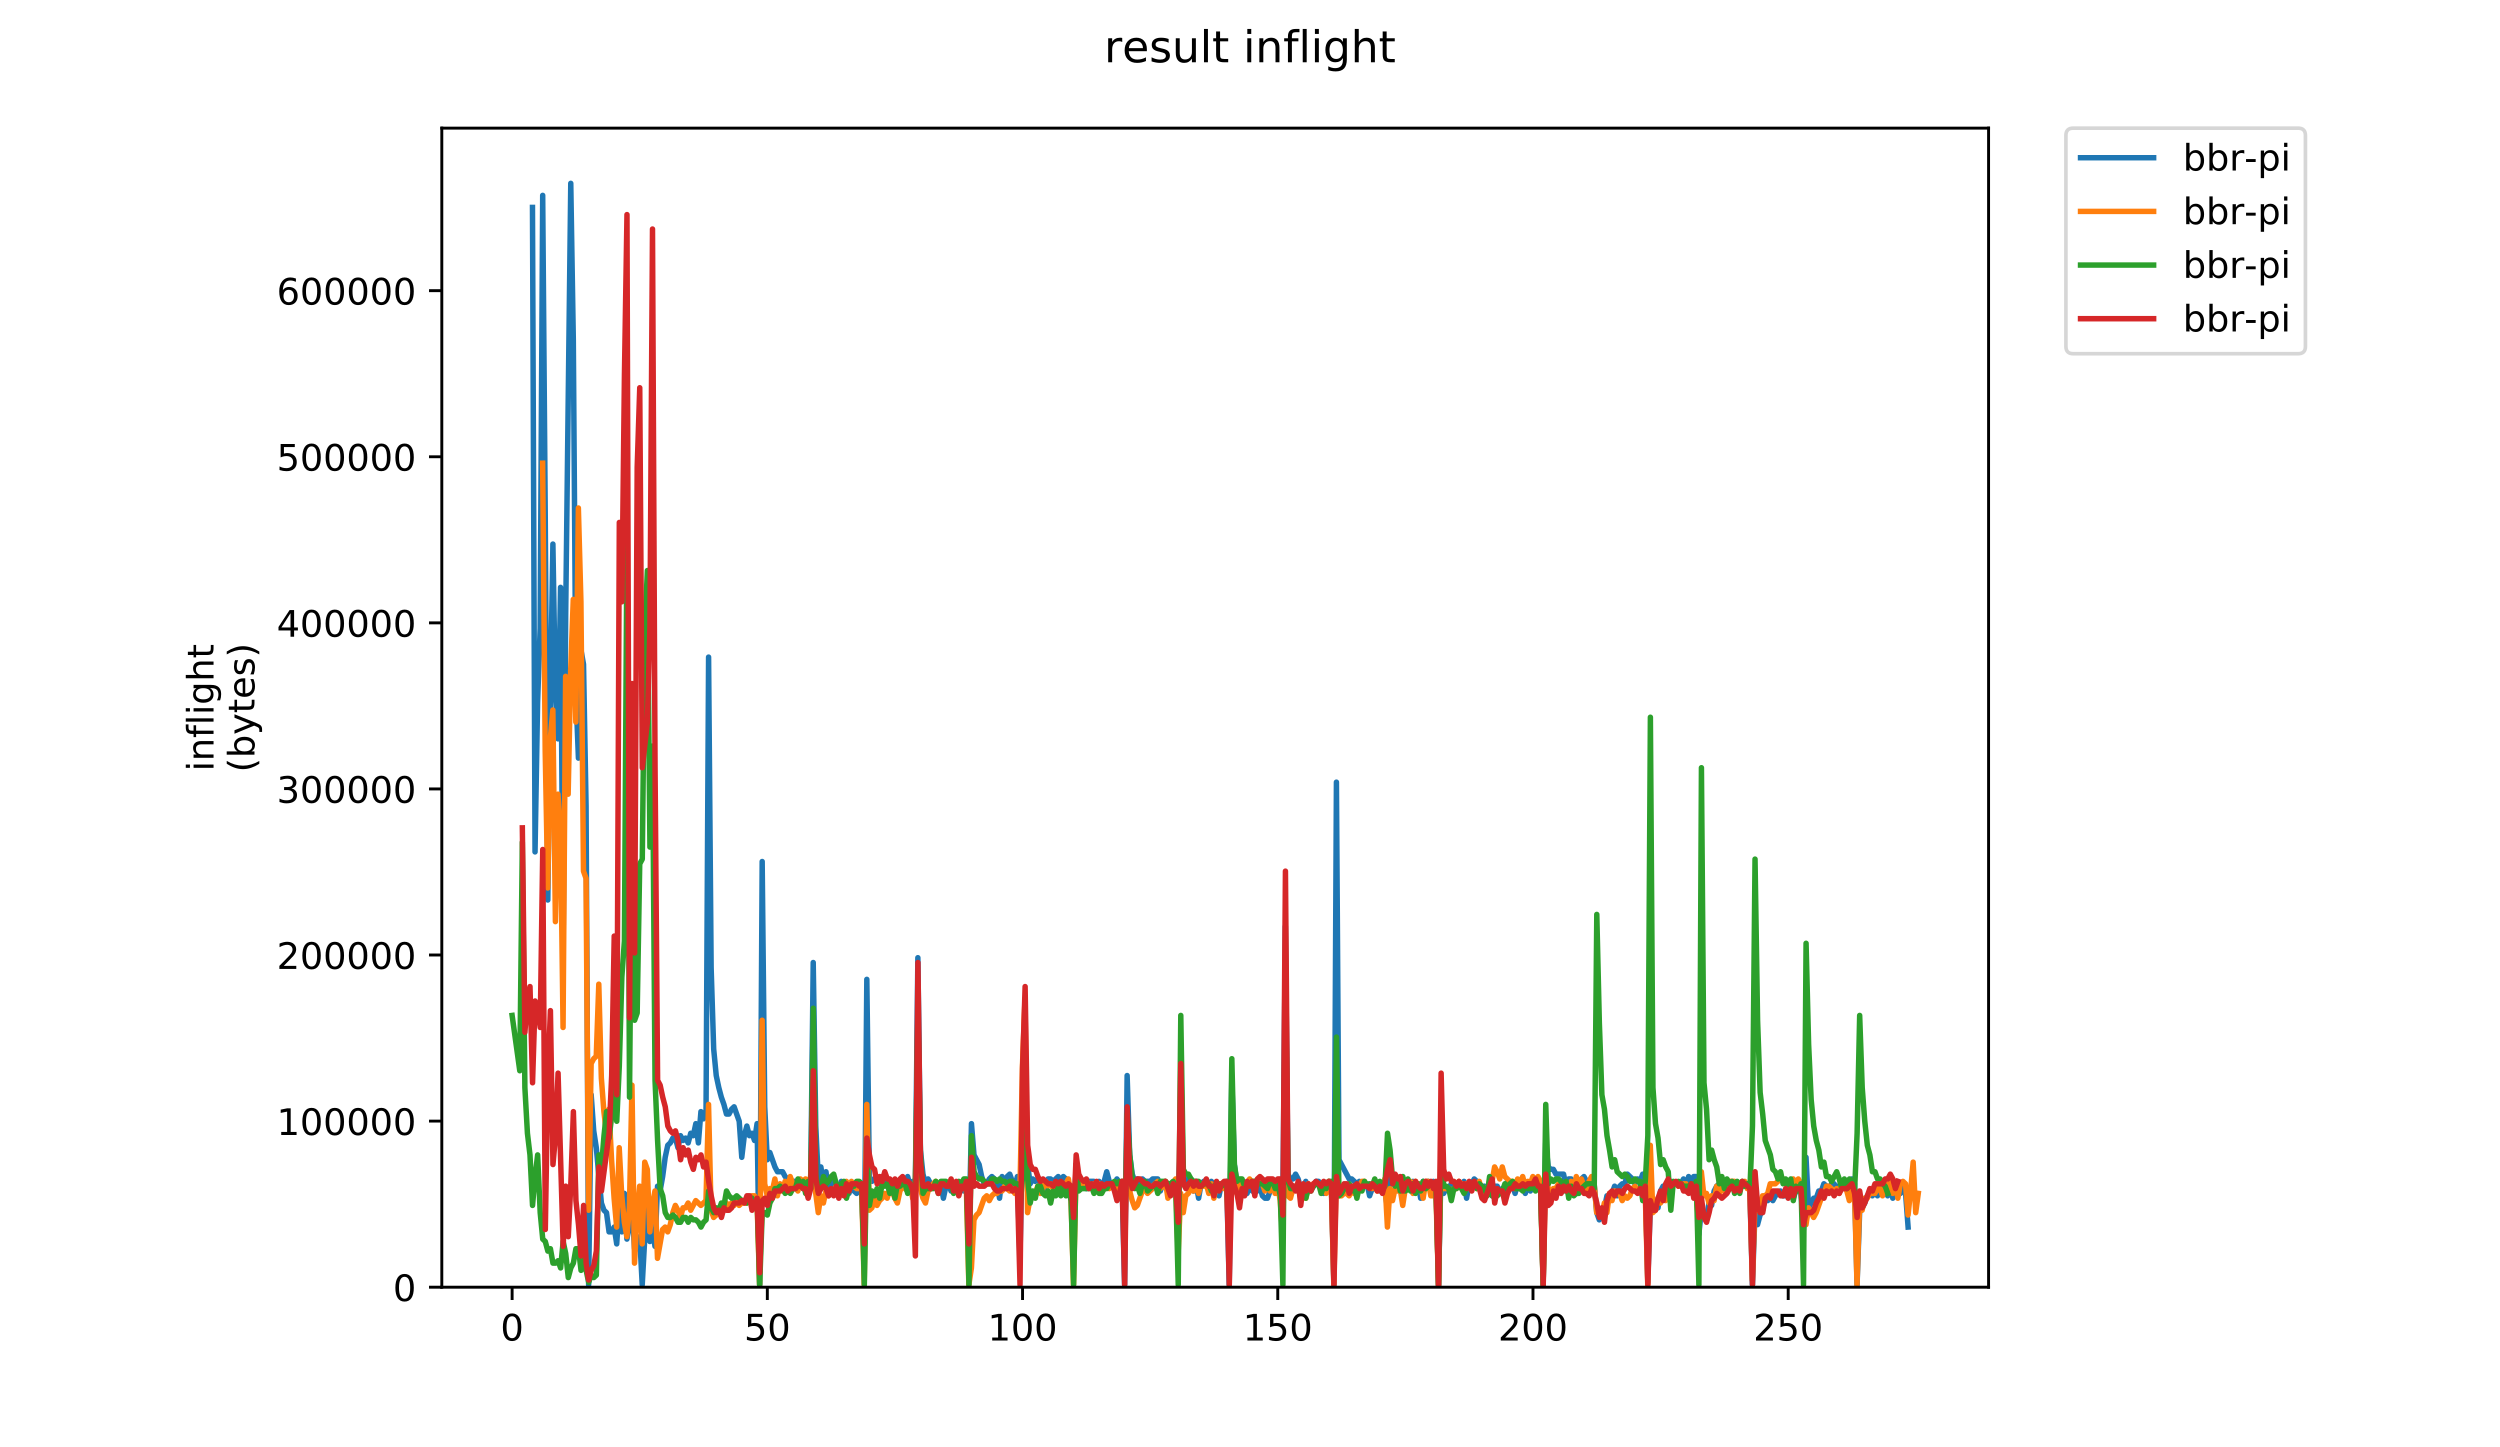 <?xml version="1.0" encoding="utf-8" standalone="no"?>
<!DOCTYPE svg PUBLIC "-//W3C//DTD SVG 1.1//EN"
  "http://www.w3.org/Graphics/SVG/1.1/DTD/svg11.dtd">
<!-- Created with matplotlib (https://matplotlib.org/) -->
<svg height="396pt" version="1.1" viewBox="0 0 684 396" width="684pt" xmlns="http://www.w3.org/2000/svg" xmlns:xlink="http://www.w3.org/1999/xlink">
 <defs>
  <style type="text/css">
*{stroke-linecap:butt;stroke-linejoin:round;}
  </style>
 </defs>
 <g id="figure_1">
  <g id="patch_1">
   <path d="M 0 396 
L 684 396 
L 684 0 
L 0 0 
z
" style="fill:#ffffff;"/>
  </g>
  <g id="axes_1">
   <g id="patch_2">
    <path d="M 120.879 352.174 
L 544.074 352.174 
L 544.074 35.062 
L 120.879 35.062 
z
" style="fill:#ffffff;"/>
   </g>
   <g id="matplotlib.axis_1">
    <g id="xtick_1">
     <g id="line2d_1">
      <defs>
       <path d="M 0 0 
L 0 3.5 
" id="m3ef2b6d237" style="stroke:#000000;stroke-width:0.8;"/>
      </defs>
      <g>
       <use style="stroke:#000000;stroke-width:0.8;" x="140.115" xlink:href="#m3ef2b6d237" y="352.174"/>
      </g>
     </g>
     <g id="text_1">
      <!-- 0 -->
      <defs>
       <path d="M 31.781 66.406 
Q 24.172 66.406 20.328 58.906 
Q 16.5 51.422 16.5 36.375 
Q 16.5 21.391 20.328 13.891 
Q 24.172 6.391 31.781 6.391 
Q 39.453 6.391 43.281 13.891 
Q 47.125 21.391 47.125 36.375 
Q 47.125 51.422 43.281 58.906 
Q 39.453 66.406 31.781 66.406 
z
M 31.781 74.219 
Q 44.047 74.219 50.516 64.516 
Q 56.984 54.828 56.984 36.375 
Q 56.984 17.969 50.516 8.266 
Q 44.047 -1.422 31.781 -1.422 
Q 19.531 -1.422 13.062 8.266 
Q 6.594 17.969 6.594 36.375 
Q 6.594 54.828 13.062 64.516 
Q 19.531 74.219 31.781 74.219 
z
" id="DejaVuSans-48"/>
      </defs>
      <g transform="translate(136.933 366.773)scale(0.1 -0.1)">
       <use xlink:href="#DejaVuSans-48"/>
      </g>
     </g>
    </g>
    <g id="xtick_2">
     <g id="line2d_2">
      <g>
       <use style="stroke:#000000;stroke-width:0.8;" x="209.942" xlink:href="#m3ef2b6d237" y="352.174"/>
      </g>
     </g>
     <g id="text_2">
      <!-- 50 -->
      <defs>
       <path d="M 10.797 72.906 
L 49.516 72.906 
L 49.516 64.594 
L 19.828 64.594 
L 19.828 46.734 
Q 21.969 47.469 24.109 47.828 
Q 26.266 48.188 28.422 48.188 
Q 40.625 48.188 47.75 41.5 
Q 54.891 34.812 54.891 23.391 
Q 54.891 11.625 47.562 5.094 
Q 40.234 -1.422 26.906 -1.422 
Q 22.312 -1.422 17.547 -0.641 
Q 12.797 0.141 7.719 1.703 
L 7.719 11.625 
Q 12.109 9.234 16.797 8.062 
Q 21.484 6.891 26.703 6.891 
Q 35.156 6.891 40.078 11.328 
Q 45.016 15.766 45.016 23.391 
Q 45.016 31 40.078 35.438 
Q 35.156 39.891 26.703 39.891 
Q 22.75 39.891 18.812 39.016 
Q 14.891 38.141 10.797 36.281 
z
" id="DejaVuSans-53"/>
      </defs>
      <g transform="translate(203.58 366.773)scale(0.1 -0.1)">
       <use xlink:href="#DejaVuSans-53"/>
       <use x="63.623" xlink:href="#DejaVuSans-48"/>
      </g>
     </g>
    </g>
    <g id="xtick_3">
     <g id="line2d_3">
      <g>
       <use style="stroke:#000000;stroke-width:0.8;" x="279.77" xlink:href="#m3ef2b6d237" y="352.174"/>
      </g>
     </g>
     <g id="text_3">
      <!-- 100 -->
      <defs>
       <path d="M 12.406 8.297 
L 28.516 8.297 
L 28.516 63.922 
L 10.984 60.406 
L 10.984 69.391 
L 28.422 72.906 
L 38.281 72.906 
L 38.281 8.297 
L 54.391 8.297 
L 54.391 0 
L 12.406 0 
z
" id="DejaVuSans-49"/>
      </defs>
      <g transform="translate(270.226 366.773)scale(0.1 -0.1)">
       <use xlink:href="#DejaVuSans-49"/>
       <use x="63.623" xlink:href="#DejaVuSans-48"/>
       <use x="127.246" xlink:href="#DejaVuSans-48"/>
      </g>
     </g>
    </g>
    <g id="xtick_4">
     <g id="line2d_4">
      <g>
       <use style="stroke:#000000;stroke-width:0.8;" x="349.597" xlink:href="#m3ef2b6d237" y="352.174"/>
      </g>
     </g>
     <g id="text_4">
      <!-- 150 -->
      <g transform="translate(340.054 366.773)scale(0.1 -0.1)">
       <use xlink:href="#DejaVuSans-49"/>
       <use x="63.623" xlink:href="#DejaVuSans-53"/>
       <use x="127.246" xlink:href="#DejaVuSans-48"/>
      </g>
     </g>
    </g>
    <g id="xtick_5">
     <g id="line2d_5">
      <g>
       <use style="stroke:#000000;stroke-width:0.8;" x="419.425" xlink:href="#m3ef2b6d237" y="352.174"/>
      </g>
     </g>
     <g id="text_5">
      <!-- 200 -->
      <defs>
       <path d="M 19.188 8.297 
L 53.609 8.297 
L 53.609 0 
L 7.328 0 
L 7.328 8.297 
Q 12.938 14.109 22.625 23.891 
Q 32.328 33.688 34.812 36.531 
Q 39.547 41.844 41.422 45.531 
Q 43.312 49.219 43.312 52.781 
Q 43.312 58.594 39.234 62.25 
Q 35.156 65.922 28.609 65.922 
Q 23.969 65.922 18.812 64.312 
Q 13.672 62.703 7.812 59.422 
L 7.812 69.391 
Q 13.766 71.781 18.938 73 
Q 24.125 74.219 28.422 74.219 
Q 39.75 74.219 46.484 68.547 
Q 53.219 62.891 53.219 53.422 
Q 53.219 48.922 51.531 44.891 
Q 49.859 40.875 45.406 35.406 
Q 44.188 33.984 37.641 27.219 
Q 31.109 20.453 19.188 8.297 
z
" id="DejaVuSans-50"/>
      </defs>
      <g transform="translate(409.881 366.773)scale(0.1 -0.1)">
       <use xlink:href="#DejaVuSans-50"/>
       <use x="63.623" xlink:href="#DejaVuSans-48"/>
       <use x="127.246" xlink:href="#DejaVuSans-48"/>
      </g>
     </g>
    </g>
    <g id="xtick_6">
     <g id="line2d_6">
      <g>
       <use style="stroke:#000000;stroke-width:0.8;" x="489.252" xlink:href="#m3ef2b6d237" y="352.174"/>
      </g>
     </g>
     <g id="text_6">
      <!-- 250 -->
      <g transform="translate(479.709 366.773)scale(0.1 -0.1)">
       <use xlink:href="#DejaVuSans-50"/>
       <use x="63.623" xlink:href="#DejaVuSans-53"/>
       <use x="127.246" xlink:href="#DejaVuSans-48"/>
      </g>
     </g>
    </g>
   </g>
   <g id="matplotlib.axis_2">
    <g id="ytick_1">
     <g id="line2d_7">
      <defs>
       <path d="M 0 0 
L -3.5 0 
" id="m38366e22fa" style="stroke:#000000;stroke-width:0.8;"/>
      </defs>
      <g>
       <use style="stroke:#000000;stroke-width:0.8;" x="120.879" xlink:href="#m38366e22fa" y="352.174"/>
      </g>
     </g>
     <g id="text_7">
      <!-- 0 -->
      <g transform="translate(107.516 355.973)scale(0.1 -0.1)">
       <use xlink:href="#DejaVuSans-48"/>
      </g>
     </g>
    </g>
    <g id="ytick_2">
     <g id="line2d_8">
      <g>
       <use style="stroke:#000000;stroke-width:0.8;" x="120.879" xlink:href="#m38366e22fa" y="306.734"/>
      </g>
     </g>
     <g id="text_8">
      <!-- 100000 -->
      <g transform="translate(75.704 310.533)scale(0.1 -0.1)">
       <use xlink:href="#DejaVuSans-49"/>
       <use x="63.623" xlink:href="#DejaVuSans-48"/>
       <use x="127.246" xlink:href="#DejaVuSans-48"/>
       <use x="190.869" xlink:href="#DejaVuSans-48"/>
       <use x="254.492" xlink:href="#DejaVuSans-48"/>
       <use x="318.115" xlink:href="#DejaVuSans-48"/>
      </g>
     </g>
    </g>
    <g id="ytick_3">
     <g id="line2d_9">
      <g>
       <use style="stroke:#000000;stroke-width:0.8;" x="120.879" xlink:href="#m38366e22fa" y="261.293"/>
      </g>
     </g>
     <g id="text_9">
      <!-- 200000 -->
      <g transform="translate(75.704 265.093)scale(0.1 -0.1)">
       <use xlink:href="#DejaVuSans-50"/>
       <use x="63.623" xlink:href="#DejaVuSans-48"/>
       <use x="127.246" xlink:href="#DejaVuSans-48"/>
       <use x="190.869" xlink:href="#DejaVuSans-48"/>
       <use x="254.492" xlink:href="#DejaVuSans-48"/>
       <use x="318.115" xlink:href="#DejaVuSans-48"/>
      </g>
     </g>
    </g>
    <g id="ytick_4">
     <g id="line2d_10">
      <g>
       <use style="stroke:#000000;stroke-width:0.8;" x="120.879" xlink:href="#m38366e22fa" y="215.853"/>
      </g>
     </g>
     <g id="text_10">
      <!-- 300000 -->
      <defs>
       <path d="M 40.578 39.312 
Q 47.656 37.797 51.625 33 
Q 55.609 28.219 55.609 21.188 
Q 55.609 10.406 48.188 4.484 
Q 40.766 -1.422 27.094 -1.422 
Q 22.516 -1.422 17.656 -0.516 
Q 12.797 0.391 7.625 2.203 
L 7.625 11.719 
Q 11.719 9.328 16.594 8.109 
Q 21.484 6.891 26.812 6.891 
Q 36.078 6.891 40.938 10.547 
Q 45.797 14.203 45.797 21.188 
Q 45.797 27.641 41.281 31.266 
Q 36.766 34.906 28.719 34.906 
L 20.219 34.906 
L 20.219 43.016 
L 29.109 43.016 
Q 36.375 43.016 40.234 45.922 
Q 44.094 48.828 44.094 54.297 
Q 44.094 59.906 40.109 62.906 
Q 36.141 65.922 28.719 65.922 
Q 24.656 65.922 20.016 65.031 
Q 15.375 64.156 9.812 62.312 
L 9.812 71.094 
Q 15.438 72.656 20.344 73.438 
Q 25.25 74.219 29.594 74.219 
Q 40.828 74.219 47.359 69.109 
Q 53.906 64.016 53.906 55.328 
Q 53.906 49.266 50.438 45.094 
Q 46.969 40.922 40.578 39.312 
z
" id="DejaVuSans-51"/>
      </defs>
      <g transform="translate(75.704 219.652)scale(0.1 -0.1)">
       <use xlink:href="#DejaVuSans-51"/>
       <use x="63.623" xlink:href="#DejaVuSans-48"/>
       <use x="127.246" xlink:href="#DejaVuSans-48"/>
       <use x="190.869" xlink:href="#DejaVuSans-48"/>
       <use x="254.492" xlink:href="#DejaVuSans-48"/>
       <use x="318.115" xlink:href="#DejaVuSans-48"/>
      </g>
     </g>
    </g>
    <g id="ytick_5">
     <g id="line2d_11">
      <g>
       <use style="stroke:#000000;stroke-width:0.8;" x="120.879" xlink:href="#m38366e22fa" y="170.413"/>
      </g>
     </g>
     <g id="text_11">
      <!-- 400000 -->
      <defs>
       <path d="M 37.797 64.312 
L 12.891 25.391 
L 37.797 25.391 
z
M 35.203 72.906 
L 47.609 72.906 
L 47.609 25.391 
L 58.016 25.391 
L 58.016 17.188 
L 47.609 17.188 
L 47.609 0 
L 37.797 0 
L 37.797 17.188 
L 4.891 17.188 
L 4.891 26.703 
z
" id="DejaVuSans-52"/>
      </defs>
      <g transform="translate(75.704 174.212)scale(0.1 -0.1)">
       <use xlink:href="#DejaVuSans-52"/>
       <use x="63.623" xlink:href="#DejaVuSans-48"/>
       <use x="127.246" xlink:href="#DejaVuSans-48"/>
       <use x="190.869" xlink:href="#DejaVuSans-48"/>
       <use x="254.492" xlink:href="#DejaVuSans-48"/>
       <use x="318.115" xlink:href="#DejaVuSans-48"/>
      </g>
     </g>
    </g>
    <g id="ytick_6">
     <g id="line2d_12">
      <g>
       <use style="stroke:#000000;stroke-width:0.8;" x="120.879" xlink:href="#m38366e22fa" y="124.972"/>
      </g>
     </g>
     <g id="text_12">
      <!-- 500000 -->
      <g transform="translate(75.704 128.772)scale(0.1 -0.1)">
       <use xlink:href="#DejaVuSans-53"/>
       <use x="63.623" xlink:href="#DejaVuSans-48"/>
       <use x="127.246" xlink:href="#DejaVuSans-48"/>
       <use x="190.869" xlink:href="#DejaVuSans-48"/>
       <use x="254.492" xlink:href="#DejaVuSans-48"/>
       <use x="318.115" xlink:href="#DejaVuSans-48"/>
      </g>
     </g>
    </g>
    <g id="ytick_7">
     <g id="line2d_13">
      <g>
       <use style="stroke:#000000;stroke-width:0.8;" x="120.879" xlink:href="#m38366e22fa" y="79.532"/>
      </g>
     </g>
     <g id="text_13">
      <!-- 600000 -->
      <defs>
       <path d="M 33.016 40.375 
Q 26.375 40.375 22.484 35.828 
Q 18.609 31.297 18.609 23.391 
Q 18.609 15.531 22.484 10.953 
Q 26.375 6.391 33.016 6.391 
Q 39.656 6.391 43.531 10.953 
Q 47.406 15.531 47.406 23.391 
Q 47.406 31.297 43.531 35.828 
Q 39.656 40.375 33.016 40.375 
z
M 52.594 71.297 
L 52.594 62.312 
Q 48.875 64.062 45.094 64.984 
Q 41.312 65.922 37.594 65.922 
Q 27.828 65.922 22.672 59.328 
Q 17.531 52.734 16.797 39.406 
Q 19.672 43.656 24.016 45.922 
Q 28.375 48.188 33.594 48.188 
Q 44.578 48.188 50.953 41.516 
Q 57.328 34.859 57.328 23.391 
Q 57.328 12.156 50.688 5.359 
Q 44.047 -1.422 33.016 -1.422 
Q 20.359 -1.422 13.672 8.266 
Q 6.984 17.969 6.984 36.375 
Q 6.984 53.656 15.188 63.938 
Q 23.391 74.219 37.203 74.219 
Q 40.922 74.219 44.703 73.484 
Q 48.484 72.75 52.594 71.297 
z
" id="DejaVuSans-54"/>
      </defs>
      <g transform="translate(75.704 83.331)scale(0.1 -0.1)">
       <use xlink:href="#DejaVuSans-54"/>
       <use x="63.623" xlink:href="#DejaVuSans-48"/>
       <use x="127.246" xlink:href="#DejaVuSans-48"/>
       <use x="190.869" xlink:href="#DejaVuSans-48"/>
       <use x="254.492" xlink:href="#DejaVuSans-48"/>
       <use x="318.115" xlink:href="#DejaVuSans-48"/>
      </g>
     </g>
    </g>
    <g id="text_14">
     <!-- inflight -->
     <defs>
      <path d="M 9.422 54.688 
L 18.406 54.688 
L 18.406 0 
L 9.422 0 
z
M 9.422 75.984 
L 18.406 75.984 
L 18.406 64.594 
L 9.422 64.594 
z
" id="DejaVuSans-105"/>
      <path d="M 54.891 33.016 
L 54.891 0 
L 45.906 0 
L 45.906 32.719 
Q 45.906 40.484 42.875 44.328 
Q 39.844 48.188 33.797 48.188 
Q 26.516 48.188 22.312 43.547 
Q 18.109 38.922 18.109 30.906 
L 18.109 0 
L 9.078 0 
L 9.078 54.688 
L 18.109 54.688 
L 18.109 46.188 
Q 21.344 51.125 25.703 53.562 
Q 30.078 56 35.797 56 
Q 45.219 56 50.047 50.172 
Q 54.891 44.344 54.891 33.016 
z
" id="DejaVuSans-110"/>
      <path d="M 37.109 75.984 
L 37.109 68.5 
L 28.516 68.5 
Q 23.688 68.5 21.797 66.547 
Q 19.922 64.594 19.922 59.516 
L 19.922 54.688 
L 34.719 54.688 
L 34.719 47.703 
L 19.922 47.703 
L 19.922 0 
L 10.891 0 
L 10.891 47.703 
L 2.297 47.703 
L 2.297 54.688 
L 10.891 54.688 
L 10.891 58.5 
Q 10.891 67.625 15.141 71.797 
Q 19.391 75.984 28.609 75.984 
z
" id="DejaVuSans-102"/>
      <path d="M 9.422 75.984 
L 18.406 75.984 
L 18.406 0 
L 9.422 0 
z
" id="DejaVuSans-108"/>
      <path d="M 45.406 27.984 
Q 45.406 37.75 41.375 43.109 
Q 37.359 48.484 30.078 48.484 
Q 22.859 48.484 18.828 43.109 
Q 14.797 37.75 14.797 27.984 
Q 14.797 18.266 18.828 12.891 
Q 22.859 7.516 30.078 7.516 
Q 37.359 7.516 41.375 12.891 
Q 45.406 18.266 45.406 27.984 
z
M 54.391 6.781 
Q 54.391 -7.172 48.188 -13.984 
Q 42 -20.797 29.203 -20.797 
Q 24.469 -20.797 20.266 -20.094 
Q 16.062 -19.391 12.109 -17.922 
L 12.109 -9.188 
Q 16.062 -11.328 19.922 -12.344 
Q 23.781 -13.375 27.781 -13.375 
Q 36.625 -13.375 41.016 -8.766 
Q 45.406 -4.156 45.406 5.172 
L 45.406 9.625 
Q 42.625 4.781 38.281 2.391 
Q 33.938 0 27.875 0 
Q 17.828 0 11.672 7.656 
Q 5.516 15.328 5.516 27.984 
Q 5.516 40.672 11.672 48.328 
Q 17.828 56 27.875 56 
Q 33.938 56 38.281 53.609 
Q 42.625 51.219 45.406 46.391 
L 45.406 54.688 
L 54.391 54.688 
z
" id="DejaVuSans-103"/>
      <path d="M 54.891 33.016 
L 54.891 0 
L 45.906 0 
L 45.906 32.719 
Q 45.906 40.484 42.875 44.328 
Q 39.844 48.188 33.797 48.188 
Q 26.516 48.188 22.312 43.547 
Q 18.109 38.922 18.109 30.906 
L 18.109 0 
L 9.078 0 
L 9.078 75.984 
L 18.109 75.984 
L 18.109 46.188 
Q 21.344 51.125 25.703 53.562 
Q 30.078 56 35.797 56 
Q 45.219 56 50.047 50.172 
Q 54.891 44.344 54.891 33.016 
z
" id="DejaVuSans-104"/>
      <path d="M 18.312 70.219 
L 18.312 54.688 
L 36.812 54.688 
L 36.812 47.703 
L 18.312 47.703 
L 18.312 18.016 
Q 18.312 11.328 20.141 9.422 
Q 21.969 7.516 27.594 7.516 
L 36.812 7.516 
L 36.812 0 
L 27.594 0 
Q 17.188 0 13.234 3.875 
Q 9.281 7.766 9.281 18.016 
L 9.281 47.703 
L 2.688 47.703 
L 2.688 54.688 
L 9.281 54.688 
L 9.281 70.219 
z
" id="DejaVuSans-116"/>
     </defs>
     <g transform="translate(58.426 211.018)rotate(-90)scale(0.1 -0.1)">
      <use xlink:href="#DejaVuSans-105"/>
      <use x="27.783" xlink:href="#DejaVuSans-110"/>
      <use x="91.162" xlink:href="#DejaVuSans-102"/>
      <use x="126.367" xlink:href="#DejaVuSans-108"/>
      <use x="154.15" xlink:href="#DejaVuSans-105"/>
      <use x="181.934" xlink:href="#DejaVuSans-103"/>
      <use x="245.41" xlink:href="#DejaVuSans-104"/>
      <use x="308.789" xlink:href="#DejaVuSans-116"/>
     </g>
     <!-- (bytes) -->
     <defs>
      <path d="M 31 75.875 
Q 24.469 64.656 21.281 53.656 
Q 18.109 42.672 18.109 31.391 
Q 18.109 20.125 21.312 9.062 
Q 24.516 -2 31 -13.188 
L 23.188 -13.188 
Q 15.875 -1.703 12.234 9.375 
Q 8.594 20.453 8.594 31.391 
Q 8.594 42.281 12.203 53.312 
Q 15.828 64.359 23.188 75.875 
z
" id="DejaVuSans-40"/>
      <path d="M 48.688 27.297 
Q 48.688 37.203 44.609 42.844 
Q 40.531 48.484 33.406 48.484 
Q 26.266 48.484 22.188 42.844 
Q 18.109 37.203 18.109 27.297 
Q 18.109 17.391 22.188 11.75 
Q 26.266 6.109 33.406 6.109 
Q 40.531 6.109 44.609 11.75 
Q 48.688 17.391 48.688 27.297 
z
M 18.109 46.391 
Q 20.953 51.266 25.266 53.625 
Q 29.594 56 35.594 56 
Q 45.562 56 51.781 48.094 
Q 58.016 40.188 58.016 27.297 
Q 58.016 14.406 51.781 6.484 
Q 45.562 -1.422 35.594 -1.422 
Q 29.594 -1.422 25.266 0.953 
Q 20.953 3.328 18.109 8.203 
L 18.109 0 
L 9.078 0 
L 9.078 75.984 
L 18.109 75.984 
z
" id="DejaVuSans-98"/>
      <path d="M 32.172 -5.078 
Q 28.375 -14.844 24.75 -17.812 
Q 21.141 -20.797 15.094 -20.797 
L 7.906 -20.797 
L 7.906 -13.281 
L 13.188 -13.281 
Q 16.891 -13.281 18.938 -11.516 
Q 21 -9.766 23.484 -3.219 
L 25.094 0.875 
L 2.984 54.688 
L 12.5 54.688 
L 29.594 11.922 
L 46.688 54.688 
L 56.203 54.688 
z
" id="DejaVuSans-121"/>
      <path d="M 56.203 29.594 
L 56.203 25.203 
L 14.891 25.203 
Q 15.484 15.922 20.484 11.062 
Q 25.484 6.203 34.422 6.203 
Q 39.594 6.203 44.453 7.469 
Q 49.312 8.734 54.109 11.281 
L 54.109 2.781 
Q 49.266 0.734 44.188 -0.344 
Q 39.109 -1.422 33.891 -1.422 
Q 20.797 -1.422 13.156 6.188 
Q 5.516 13.812 5.516 26.812 
Q 5.516 40.234 12.766 48.109 
Q 20.016 56 32.328 56 
Q 43.359 56 49.781 48.891 
Q 56.203 41.797 56.203 29.594 
z
M 47.219 32.234 
Q 47.125 39.594 43.094 43.984 
Q 39.062 48.391 32.422 48.391 
Q 24.906 48.391 20.391 44.141 
Q 15.875 39.891 15.188 32.172 
z
" id="DejaVuSans-101"/>
      <path d="M 44.281 53.078 
L 44.281 44.578 
Q 40.484 46.531 36.375 47.5 
Q 32.281 48.484 27.875 48.484 
Q 21.188 48.484 17.844 46.438 
Q 14.5 44.391 14.5 40.281 
Q 14.5 37.156 16.891 35.375 
Q 19.281 33.594 26.516 31.984 
L 29.594 31.297 
Q 39.156 29.25 43.188 25.516 
Q 47.219 21.781 47.219 15.094 
Q 47.219 7.469 41.188 3.016 
Q 35.156 -1.422 24.609 -1.422 
Q 20.219 -1.422 15.453 -0.562 
Q 10.688 0.297 5.422 2 
L 5.422 11.281 
Q 10.406 8.688 15.234 7.391 
Q 20.062 6.109 24.812 6.109 
Q 31.156 6.109 34.562 8.281 
Q 37.984 10.453 37.984 14.406 
Q 37.984 18.062 35.516 20.016 
Q 33.062 21.969 24.703 23.781 
L 21.578 24.516 
Q 13.234 26.266 9.516 29.906 
Q 5.812 33.547 5.812 39.891 
Q 5.812 47.609 11.281 51.797 
Q 16.75 56 26.812 56 
Q 31.781 56 36.172 55.266 
Q 40.578 54.547 44.281 53.078 
z
" id="DejaVuSans-115"/>
      <path d="M 8.016 75.875 
L 15.828 75.875 
Q 23.141 64.359 26.781 53.312 
Q 30.422 42.281 30.422 31.391 
Q 30.422 20.453 26.781 9.375 
Q 23.141 -1.703 15.828 -13.188 
L 8.016 -13.188 
Q 14.5 -2 17.703 9.062 
Q 20.906 20.125 20.906 31.391 
Q 20.906 42.672 17.703 53.656 
Q 14.5 64.656 8.016 75.875 
z
" id="DejaVuSans-41"/>
     </defs>
     <g transform="translate(69.624 211.295)rotate(-90)scale(0.1 -0.1)">
      <use xlink:href="#DejaVuSans-40"/>
      <use x="39.014" xlink:href="#DejaVuSans-98"/>
      <use x="102.49" xlink:href="#DejaVuSans-121"/>
      <use x="161.67" xlink:href="#DejaVuSans-116"/>
      <use x="200.879" xlink:href="#DejaVuSans-101"/>
      <use x="262.402" xlink:href="#DejaVuSans-115"/>
      <use x="314.502" xlink:href="#DejaVuSans-41"/>
     </g>
    </g>
   </g>
   <g id="line2d_14">
    <path clip-path="url(#p053afbf611)" d="M 145.687 56.743 
L 146.385 233.08 
L 147.084 192.286 
L 147.782 171.889 
L 148.48 53.453 
L 149.178 140.964 
L 149.877 246.24 
L 150.575 191.628 
L 151.273 148.859 
L 151.971 190.312 
L 152.67 202.156 
L 153.368 160.703 
L 154.066 260.057 
L 154.765 168.599 
L 156.161 50.163 
L 156.859 92.932 
L 157.558 189.654 
L 158.256 207.419 
L 158.954 177.81 
L 159.652 181.758 
L 160.351 220.579 
L 161.049 351.516 
L 161.747 299.536 
L 162.446 309.406 
L 163.144 314.012 
L 164.54 329.145 
L 165.239 331.119 
L 165.937 331.777 
L 166.635 337.041 
L 167.334 337.041 
L 168.032 335.725 
L 168.73 340.331 
L 169.428 329.803 
L 170.127 337.041 
L 170.825 326.513 
L 171.523 339.015 
L 172.221 335.067 
L 172.92 330.461 
L 173.618 341.647 
L 174.316 341.647 
L 175.015 338.357 
L 175.713 351.516 
L 177.109 325.855 
L 177.808 339.673 
L 178.506 336.383 
L 179.204 340.989 
L 179.902 324.539 
L 180.601 325.855 
L 181.299 321.907 
L 181.997 316.643 
L 182.696 313.354 
L 183.394 312.696 
L 184.092 311.38 
L 184.79 311.38 
L 185.489 314.012 
L 186.187 310.722 
L 186.885 312.038 
L 187.583 311.38 
L 188.282 312.696 
L 188.98 310.064 
L 189.678 310.722 
L 190.377 307.432 
L 191.075 312.696 
L 191.773 304.142 
L 192.471 306.116 
L 193.17 304.142 
L 193.868 179.784 
L 194.566 264.663 
L 195.265 287.035 
L 195.963 294.272 
L 196.661 297.562 
L 197.359 300.194 
L 198.058 302.168 
L 198.756 304.8 
L 199.454 304.8 
L 200.152 303.484 
L 200.851 302.826 
L 202.247 306.774 
L 202.946 316.643 
L 203.644 310.722 
L 204.342 308.09 
L 205.04 310.722 
L 205.739 310.064 
L 206.437 312.038 
L 207.135 307.432 
L 207.833 351.516 
L 208.532 235.712 
L 209.23 302.826 
L 209.928 317.301 
L 210.627 315.327 
L 212.023 319.275 
L 212.721 320.591 
L 214.118 320.591 
L 214.816 321.907 
L 216.213 323.223 
L 217.609 323.223 
L 218.308 325.197 
L 219.006 323.223 
L 219.704 325.197 
L 220.402 323.881 
L 221.101 324.539 
L 221.799 323.881 
L 222.497 263.347 
L 223.196 308.09 
L 223.894 322.565 
L 224.592 319.275 
L 225.29 323.881 
L 225.989 320.591 
L 226.687 325.855 
L 227.385 322.565 
L 228.083 324.539 
L 228.782 325.197 
L 229.48 325.197 
L 230.178 323.223 
L 230.877 323.881 
L 231.575 323.881 
L 232.273 326.513 
L 232.971 324.539 
L 233.67 325.855 
L 234.368 326.513 
L 235.066 325.855 
L 235.764 325.855 
L 236.463 345.594 
L 237.161 267.953 
L 237.859 321.907 
L 238.558 323.223 
L 239.256 322.565 
L 239.954 322.565 
L 240.652 323.881 
L 241.351 321.907 
L 242.049 323.223 
L 242.747 323.881 
L 243.445 323.881 
L 244.842 326.513 
L 245.54 324.539 
L 247.635 324.539 
L 248.333 321.907 
L 249.032 324.539 
L 249.73 323.223 
L 250.428 325.197 
L 251.127 262.031 
L 251.825 314.67 
L 252.523 321.249 
L 253.221 323.881 
L 253.92 322.565 
L 254.618 323.881 
L 255.316 323.881 
L 256.014 325.197 
L 256.713 323.881 
L 257.411 323.881 
L 258.109 327.829 
L 258.808 324.539 
L 259.506 323.881 
L 260.204 325.855 
L 260.902 323.881 
L 261.601 325.197 
L 262.299 323.881 
L 262.997 323.881 
L 263.695 325.855 
L 264.394 324.539 
L 265.092 337.699 
L 265.79 307.432 
L 266.489 315.985 
L 267.885 318.617 
L 268.583 321.907 
L 269.282 323.881 
L 269.98 323.881 
L 270.678 322.565 
L 271.376 321.907 
L 272.773 323.223 
L 273.471 327.829 
L 274.17 321.907 
L 274.868 323.881 
L 275.566 321.907 
L 276.264 321.249 
L 276.963 323.223 
L 277.661 324.539 
L 278.359 321.907 
L 279.058 344.278 
L 279.756 309.406 
L 280.454 317.301 
L 281.152 318.617 
L 281.851 323.881 
L 282.549 322.565 
L 283.247 323.223 
L 283.945 322.565 
L 284.644 323.881 
L 285.342 326.513 
L 286.739 322.565 
L 287.437 322.565 
L 288.135 323.223 
L 289.532 321.907 
L 290.23 323.881 
L 290.928 321.907 
L 291.626 322.565 
L 292.325 325.855 
L 293.023 324.539 
L 293.721 337.699 
L 294.42 318.617 
L 295.118 324.539 
L 295.816 325.197 
L 296.514 324.539 
L 297.213 325.197 
L 297.911 323.223 
L 299.307 323.223 
L 300.006 323.881 
L 300.704 323.223 
L 301.402 324.539 
L 302.101 323.223 
L 302.799 320.591 
L 303.497 323.223 
L 304.195 323.881 
L 304.894 325.197 
L 305.592 322.565 
L 306.29 323.881 
L 306.989 323.223 
L 307.687 351.516 
L 308.385 294.272 
L 309.083 315.985 
L 309.782 321.249 
L 310.48 323.223 
L 311.178 322.565 
L 311.876 324.539 
L 312.575 322.565 
L 313.273 323.223 
L 314.67 323.223 
L 315.368 322.565 
L 316.764 322.565 
L 317.463 325.855 
L 318.161 323.881 
L 318.859 324.539 
L 319.557 323.881 
L 320.256 325.197 
L 320.954 323.881 
L 321.652 323.223 
L 322.351 327.829 
L 323.049 311.38 
L 323.747 322.565 
L 324.445 322.565 
L 325.144 325.197 
L 325.842 322.565 
L 326.54 325.855 
L 327.238 323.881 
L 327.937 327.829 
L 328.635 323.881 
L 329.333 323.223 
L 330.73 324.539 
L 331.428 323.223 
L 332.126 324.539 
L 332.825 323.881 
L 333.523 327.171 
L 334.221 323.881 
L 334.92 323.881 
L 335.618 323.223 
L 336.316 351.516 
L 337.014 294.93 
L 337.713 318.617 
L 338.411 323.881 
L 339.109 323.881 
L 340.506 325.197 
L 341.204 326.513 
L 341.902 323.881 
L 342.601 325.855 
L 343.299 325.197 
L 343.997 325.855 
L 344.695 324.539 
L 345.394 327.171 
L 346.092 327.829 
L 346.79 327.829 
L 347.488 325.855 
L 348.187 324.539 
L 348.885 325.855 
L 349.583 326.513 
L 350.282 323.881 
L 350.98 331.119 
L 351.678 253.478 
L 352.376 321.249 
L 353.075 322.565 
L 353.773 322.565 
L 354.471 321.249 
L 355.169 322.565 
L 355.868 325.197 
L 356.566 325.855 
L 357.264 323.223 
L 357.963 325.197 
L 358.661 324.539 
L 359.359 324.539 
L 360.057 323.223 
L 360.756 323.223 
L 361.454 323.881 
L 362.152 326.513 
L 362.851 323.881 
L 363.549 324.539 
L 364.247 323.881 
L 364.945 351.516 
L 365.644 213.999 
L 366.342 317.301 
L 369.135 322.565 
L 369.833 322.565 
L 371.23 323.881 
L 371.928 323.223 
L 373.325 324.539 
L 374.023 323.881 
L 374.721 327.171 
L 375.419 325.197 
L 376.816 325.197 
L 377.514 325.855 
L 378.213 325.197 
L 378.911 325.855 
L 379.609 330.461 
L 380.307 319.933 
L 381.006 323.881 
L 383.1 323.881 
L 383.799 325.197 
L 384.497 325.855 
L 385.195 323.881 
L 385.894 324.539 
L 386.592 323.223 
L 387.29 325.855 
L 387.988 323.881 
L 388.687 327.829 
L 389.385 323.223 
L 390.083 325.197 
L 390.782 323.223 
L 391.48 325.197 
L 392.178 323.223 
L 392.876 323.881 
L 393.575 351.516 
L 394.273 319.275 
L 394.971 326.513 
L 395.669 325.197 
L 396.368 325.197 
L 397.066 323.881 
L 398.463 323.881 
L 399.161 324.539 
L 399.859 324.539 
L 400.557 323.223 
L 401.256 327.829 
L 401.954 323.881 
L 402.652 323.881 
L 403.35 322.565 
L 404.049 323.223 
L 404.747 325.197 
L 405.445 325.855 
L 406.144 324.539 
L 406.842 325.855 
L 407.54 325.197 
L 408.238 327.171 
L 408.937 324.539 
L 409.635 324.539 
L 410.333 326.513 
L 411.031 325.197 
L 411.73 325.855 
L 412.428 323.223 
L 413.126 325.197 
L 413.825 323.881 
L 414.523 326.513 
L 415.221 323.881 
L 415.919 325.197 
L 416.618 323.881 
L 417.316 326.513 
L 418.014 323.881 
L 418.713 325.855 
L 419.411 323.881 
L 420.807 322.565 
L 421.506 323.223 
L 422.204 351.516 
L 422.902 312.696 
L 423.6 319.275 
L 424.299 319.933 
L 424.997 319.933 
L 425.695 321.249 
L 427.79 321.249 
L 428.488 324.539 
L 429.187 322.565 
L 429.885 322.565 
L 430.583 323.881 
L 431.98 323.881 
L 432.678 322.565 
L 433.376 321.907 
L 434.075 323.223 
L 434.773 323.881 
L 435.471 325.197 
L 436.169 323.881 
L 436.868 331.777 
L 437.566 333.751 
L 438.264 333.093 
L 438.962 330.461 
L 439.661 327.171 
L 440.359 328.487 
L 441.756 324.539 
L 442.454 327.171 
L 443.152 324.539 
L 443.85 323.881 
L 444.549 323.881 
L 445.247 321.249 
L 446.644 322.565 
L 447.342 323.881 
L 448.04 322.565 
L 448.738 323.223 
L 449.437 321.249 
L 450.135 321.907 
L 450.833 350.858 
L 451.531 329.145 
L 452.23 329.803 
L 452.928 329.145 
L 453.626 330.461 
L 454.325 325.855 
L 455.023 324.539 
L 455.721 325.197 
L 456.419 325.197 
L 457.118 323.223 
L 457.816 323.881 
L 459.911 323.881 
L 460.609 322.565 
L 461.307 325.197 
L 462.006 321.907 
L 462.704 323.881 
L 463.402 321.907 
L 464.1 321.907 
L 464.799 337.699 
L 465.497 331.119 
L 466.195 332.435 
L 466.893 333.093 
L 467.592 329.145 
L 468.29 329.803 
L 468.988 325.855 
L 469.687 324.539 
L 471.083 323.223 
L 471.781 323.881 
L 472.48 325.197 
L 473.178 323.881 
L 474.575 323.881 
L 475.273 324.539 
L 475.971 323.881 
L 476.669 323.881 
L 477.368 324.539 
L 478.066 323.881 
L 478.764 325.855 
L 479.462 351.516 
L 480.161 331.777 
L 480.859 335.067 
L 481.557 332.435 
L 482.256 331.119 
L 482.954 327.171 
L 483.652 328.487 
L 484.35 327.171 
L 485.049 328.487 
L 485.747 327.171 
L 487.143 325.855 
L 487.842 327.171 
L 489.238 327.171 
L 489.937 325.855 
L 490.635 327.829 
L 491.333 325.855 
L 492.031 324.539 
L 492.73 325.197 
L 493.428 336.383 
L 494.126 316.643 
L 494.824 330.461 
L 496.221 327.829 
L 496.919 327.829 
L 497.618 325.855 
L 498.316 325.855 
L 499.014 323.881 
L 499.712 324.539 
L 500.411 325.855 
L 501.109 323.881 
L 501.807 323.881 
L 502.506 325.197 
L 503.204 324.539 
L 503.902 323.223 
L 504.6 323.881 
L 505.997 323.881 
L 506.695 322.565 
L 507.393 323.881 
L 508.092 351.516 
L 508.79 331.777 
L 510.187 329.145 
L 510.885 327.171 
L 511.583 326.513 
L 512.281 327.171 
L 512.98 325.197 
L 513.678 327.171 
L 514.376 325.855 
L 515.074 326.513 
L 515.773 325.855 
L 516.471 327.171 
L 517.169 323.881 
L 517.868 327.829 
L 518.566 325.197 
L 519.264 324.539 
L 519.962 326.513 
L 520.661 324.539 
L 521.359 326.513 
L 522.057 335.725 
L 522.057 335.725 
" style="fill:none;stroke:#1f77b4;stroke-linecap:square;stroke-width:1.5;"/>
   </g>
   <g id="line2d_15">
    <path clip-path="url(#p053afbf611)" d="M 148.468 126.725 
L 149.166 205.445 
L 149.864 242.95 
L 150.562 202.156 
L 151.261 194.26 
L 151.959 252.162 
L 152.657 217.289 
L 153.355 227.159 
L 154.054 281.113 
L 154.752 185.048 
L 155.45 217.289 
L 156.149 183.074 
L 156.847 163.993 
L 157.545 197.55 
L 158.243 138.99 
L 158.942 164.651 
L 159.64 238.344 
L 160.338 240.318 
L 161.036 331.119 
L 161.735 290.982 
L 162.433 289.666 
L 163.131 289.008 
L 163.83 269.269 
L 164.528 294.93 
L 165.226 304.142 
L 165.924 310.064 
L 166.623 303.484 
L 167.321 317.301 
L 168.019 327.829 
L 168.717 335.725 
L 169.416 314.012 
L 170.114 327.171 
L 170.812 334.409 
L 171.511 338.357 
L 172.209 330.461 
L 172.907 296.904 
L 173.605 345.594 
L 174.304 332.435 
L 175.002 324.539 
L 175.7 340.331 
L 176.399 317.959 
L 177.097 319.933 
L 177.795 337.041 
L 178.493 329.803 
L 179.192 325.855 
L 179.89 344.278 
L 181.286 336.383 
L 181.985 335.725 
L 182.683 337.041 
L 183.381 335.067 
L 184.08 331.777 
L 184.778 329.803 
L 185.476 331.119 
L 186.174 333.093 
L 186.873 330.461 
L 187.571 330.461 
L 188.269 329.145 
L 188.967 331.119 
L 190.364 328.487 
L 191.761 329.803 
L 193.157 328.487 
L 193.855 302.168 
L 194.554 331.119 
L 195.252 333.093 
L 195.95 332.435 
L 196.648 331.119 
L 197.347 331.119 
L 198.045 329.803 
L 198.743 329.145 
L 199.442 330.461 
L 200.14 329.145 
L 200.838 329.803 
L 201.536 328.487 
L 202.235 329.803 
L 202.933 329.145 
L 204.33 329.145 
L 205.028 327.829 
L 205.726 327.171 
L 206.424 327.171 
L 207.123 328.487 
L 207.821 351.516 
L 208.519 279.139 
L 209.217 323.881 
L 209.916 327.171 
L 210.614 325.197 
L 211.312 325.855 
L 212.011 322.565 
L 212.709 327.171 
L 213.407 323.881 
L 214.105 325.855 
L 214.804 323.223 
L 215.502 325.197 
L 216.2 321.907 
L 216.898 323.881 
L 217.597 323.881 
L 218.295 325.855 
L 218.993 322.565 
L 219.692 323.223 
L 220.39 322.565 
L 221.088 323.881 
L 221.786 321.907 
L 222.485 305.458 
L 223.183 326.513 
L 223.881 331.777 
L 224.579 327.171 
L 225.278 329.145 
L 225.976 325.855 
L 226.674 327.171 
L 228.071 325.855 
L 228.769 324.539 
L 229.467 327.171 
L 230.166 325.197 
L 230.864 325.855 
L 231.562 323.223 
L 232.261 325.855 
L 232.959 323.223 
L 233.657 324.539 
L 234.355 325.197 
L 235.752 325.197 
L 236.45 351.516 
L 237.148 302.168 
L 237.847 331.119 
L 238.545 330.461 
L 239.243 327.829 
L 239.942 329.803 
L 240.64 328.487 
L 241.338 327.829 
L 242.036 326.513 
L 242.735 327.829 
L 243.433 325.197 
L 244.131 325.855 
L 244.829 327.829 
L 245.528 329.145 
L 246.226 325.855 
L 246.924 324.539 
L 248.321 325.855 
L 249.019 324.539 
L 249.717 327.829 
L 250.416 325.197 
L 251.114 292.298 
L 251.812 325.197 
L 252.51 327.829 
L 253.209 329.145 
L 253.907 325.855 
L 254.605 325.197 
L 255.304 323.881 
L 256.002 323.223 
L 256.7 324.539 
L 257.398 323.881 
L 260.192 323.881 
L 260.89 324.539 
L 261.588 325.855 
L 262.286 324.539 
L 262.985 325.197 
L 263.683 324.539 
L 264.381 324.539 
L 265.079 351.516 
L 265.778 346.91 
L 266.476 333.751 
L 267.174 332.435 
L 267.873 331.777 
L 269.269 327.829 
L 269.967 327.171 
L 270.666 328.487 
L 271.364 327.171 
L 272.062 326.513 
L 272.76 326.513 
L 273.459 325.855 
L 274.157 325.855 
L 274.855 324.539 
L 276.252 325.855 
L 276.95 325.197 
L 277.648 326.513 
L 278.347 323.881 
L 279.045 326.513 
L 279.743 291.64 
L 280.441 273.217 
L 281.14 331.777 
L 281.838 327.829 
L 282.536 326.513 
L 283.235 326.513 
L 283.933 324.539 
L 284.631 326.513 
L 285.329 325.197 
L 286.028 323.223 
L 286.726 324.539 
L 287.424 323.881 
L 288.123 325.197 
L 288.821 323.881 
L 289.519 323.881 
L 290.916 325.197 
L 292.312 322.565 
L 293.01 327.171 
L 293.709 351.516 
L 294.407 320.591 
L 295.105 324.539 
L 295.804 325.197 
L 296.502 323.223 
L 297.2 323.223 
L 298.597 324.539 
L 299.295 323.881 
L 299.993 324.539 
L 300.691 323.881 
L 301.39 325.855 
L 302.786 324.539 
L 303.485 325.197 
L 304.183 324.539 
L 304.881 324.539 
L 305.579 325.855 
L 306.278 325.197 
L 306.976 323.223 
L 307.674 327.171 
L 308.372 319.933 
L 309.071 325.855 
L 309.769 328.487 
L 310.467 330.461 
L 311.166 329.803 
L 312.562 325.855 
L 313.26 325.197 
L 313.959 326.513 
L 315.355 325.197 
L 316.054 323.881 
L 316.752 323.223 
L 317.45 325.197 
L 318.148 324.539 
L 318.847 323.223 
L 319.545 327.829 
L 320.243 323.881 
L 320.941 323.881 
L 321.64 322.565 
L 322.338 342.962 
L 323.036 326.513 
L 323.735 331.777 
L 324.433 327.171 
L 325.131 326.513 
L 325.829 325.197 
L 326.528 325.855 
L 327.226 323.881 
L 327.924 326.513 
L 328.622 323.881 
L 329.321 324.539 
L 330.019 323.881 
L 330.717 326.513 
L 331.416 323.881 
L 332.114 327.829 
L 332.812 323.881 
L 333.51 325.197 
L 334.209 323.881 
L 334.907 325.197 
L 335.605 323.881 
L 336.303 342.305 
L 337.002 309.406 
L 337.7 319.933 
L 338.398 326.513 
L 339.097 323.223 
L 339.795 324.539 
L 340.493 323.881 
L 341.191 323.881 
L 341.89 322.565 
L 342.588 323.881 
L 343.286 323.223 
L 343.985 323.881 
L 344.683 323.223 
L 345.381 323.881 
L 346.079 325.855 
L 346.778 323.223 
L 347.476 325.855 
L 348.174 323.881 
L 348.872 326.513 
L 349.571 324.539 
L 350.269 328.487 
L 350.967 338.357 
L 351.666 295.588 
L 352.364 327.171 
L 353.062 327.829 
L 353.76 325.197 
L 354.459 324.539 
L 355.157 325.197 
L 355.855 325.197 
L 356.553 324.539 
L 357.252 327.829 
L 357.95 323.881 
L 358.648 325.197 
L 359.347 323.881 
L 360.743 323.881 
L 361.441 324.539 
L 362.14 323.881 
L 362.838 326.513 
L 363.536 323.223 
L 364.234 323.881 
L 364.933 351.516 
L 365.631 319.933 
L 366.329 327.171 
L 367.028 327.171 
L 367.726 326.513 
L 368.424 326.513 
L 369.122 327.171 
L 369.821 325.855 
L 370.519 326.513 
L 371.217 324.539 
L 371.916 324.539 
L 372.614 323.223 
L 373.312 323.223 
L 374.01 324.539 
L 374.709 324.539 
L 375.407 325.197 
L 376.105 323.223 
L 376.803 325.855 
L 377.502 323.881 
L 378.2 325.197 
L 378.898 322.565 
L 379.597 335.725 
L 380.295 325.197 
L 380.993 328.487 
L 381.691 325.197 
L 382.39 325.855 
L 383.088 325.197 
L 383.786 329.803 
L 384.484 325.197 
L 385.183 325.197 
L 385.881 323.223 
L 386.579 326.513 
L 387.278 323.223 
L 387.976 325.197 
L 388.674 323.881 
L 389.372 327.829 
L 390.071 323.223 
L 390.769 323.223 
L 391.467 327.171 
L 392.165 327.171 
L 392.864 325.855 
L 393.562 351.516 
L 394.26 318.617 
L 394.959 325.197 
L 396.355 325.197 
L 397.053 325.855 
L 397.752 325.197 
L 398.45 325.197 
L 399.148 323.223 
L 399.847 323.881 
L 400.545 325.197 
L 401.243 323.881 
L 401.941 325.197 
L 403.338 323.881 
L 404.036 325.197 
L 404.734 323.223 
L 405.433 326.513 
L 406.131 325.197 
L 406.829 325.855 
L 407.528 323.223 
L 408.226 323.223 
L 408.924 319.275 
L 409.622 320.591 
L 410.321 322.565 
L 411.019 319.275 
L 411.717 321.907 
L 413.114 323.223 
L 413.812 323.223 
L 414.51 325.197 
L 415.209 322.565 
L 415.907 323.881 
L 416.605 321.907 
L 417.303 324.539 
L 418.002 323.223 
L 418.7 323.881 
L 419.398 321.907 
L 420.096 323.223 
L 420.795 321.907 
L 421.493 323.223 
L 422.191 351.516 
L 422.89 319.275 
L 423.588 325.197 
L 424.286 327.829 
L 424.984 325.197 
L 425.683 325.197 
L 426.381 323.881 
L 428.476 323.881 
L 429.174 324.539 
L 429.872 323.223 
L 430.571 325.855 
L 431.269 321.907 
L 431.967 325.197 
L 432.665 322.565 
L 434.062 326.513 
L 434.76 323.223 
L 435.459 321.907 
L 436.157 323.881 
L 436.855 331.777 
L 437.553 331.777 
L 438.252 332.435 
L 438.95 329.145 
L 439.648 331.777 
L 440.346 326.513 
L 441.045 328.487 
L 441.743 325.855 
L 442.441 326.513 
L 443.14 326.513 
L 443.838 328.487 
L 444.536 327.171 
L 445.234 327.829 
L 445.933 327.171 
L 446.631 325.197 
L 447.329 324.539 
L 448.028 325.855 
L 448.726 325.855 
L 449.424 325.197 
L 450.122 325.855 
L 450.821 351.516 
L 451.519 313.354 
L 452.217 331.777 
L 452.915 331.119 
L 453.614 327.829 
L 454.312 329.145 
L 455.01 326.513 
L 455.709 328.487 
L 456.407 325.197 
L 457.105 325.855 
L 457.803 323.881 
L 458.502 323.881 
L 459.2 324.539 
L 459.898 323.881 
L 461.295 323.881 
L 461.993 325.197 
L 462.691 324.539 
L 463.39 325.197 
L 464.088 325.197 
L 464.786 336.383 
L 465.484 320.591 
L 466.183 327.171 
L 466.881 326.513 
L 467.579 329.145 
L 468.277 327.171 
L 468.976 328.487 
L 469.674 324.539 
L 470.372 327.171 
L 471.071 323.881 
L 471.769 325.855 
L 472.467 323.223 
L 474.562 323.223 
L 475.26 323.881 
L 476.657 323.881 
L 477.355 323.223 
L 478.053 325.197 
L 478.752 324.539 
L 479.45 350.2 
L 480.148 329.803 
L 480.846 331.119 
L 482.243 327.171 
L 482.941 327.171 
L 483.64 326.513 
L 484.338 323.881 
L 485.734 323.881 
L 487.131 322.565 
L 487.829 322.565 
L 488.527 323.881 
L 489.226 323.223 
L 489.924 326.513 
L 490.622 322.565 
L 491.321 325.197 
L 492.019 322.565 
L 492.717 323.881 
L 493.415 333.751 
L 494.114 335.067 
L 494.812 330.461 
L 496.208 333.093 
L 496.907 331.777 
L 498.303 327.829 
L 499.002 327.171 
L 499.7 324.539 
L 500.398 324.539 
L 501.795 325.855 
L 502.493 325.197 
L 503.191 326.513 
L 503.89 323.223 
L 505.286 325.855 
L 505.984 328.487 
L 506.683 325.197 
L 507.381 325.197 
L 508.079 351.516 
L 508.777 329.803 
L 509.476 331.119 
L 510.174 327.829 
L 510.872 327.829 
L 511.571 326.513 
L 512.967 326.513 
L 513.665 325.197 
L 514.364 325.197 
L 515.062 327.171 
L 515.76 323.881 
L 516.458 325.197 
L 517.157 323.223 
L 517.855 326.513 
L 518.553 323.223 
L 519.252 327.829 
L 519.95 323.881 
L 520.648 323.223 
L 521.346 323.881 
L 522.045 332.435 
L 522.743 325.855 
L 523.441 317.959 
L 524.139 331.777 
L 524.838 326.513 
L 524.838 326.513 
" style="fill:none;stroke:#ff7f0e;stroke-linecap:square;stroke-width:1.5;"/>
   </g>
   <g id="line2d_16">
    <path clip-path="url(#p053afbf611)" d="M 140.115 277.823 
L 142.21 292.956 
L 142.908 230.449 
L 143.606 297.562 
L 144.304 310.064 
L 145.003 315.985 
L 145.701 329.803 
L 146.399 321.907 
L 147.097 315.985 
L 147.796 331.777 
L 148.494 339.015 
L 149.192 339.673 
L 149.891 342.305 
L 150.589 341.647 
L 151.287 345.594 
L 151.985 345.594 
L 152.684 344.936 
L 153.382 346.91 
L 154.08 339.673 
L 154.779 342.962 
L 155.477 349.542 
L 156.175 346.91 
L 156.873 345.594 
L 157.572 341.647 
L 158.27 341.647 
L 158.968 347.568 
L 159.666 340.989 
L 160.365 347.568 
L 161.063 350.858 
L 161.761 348.884 
L 162.46 349.542 
L 163.158 348.884 
L 163.856 315.985 
L 164.554 319.275 
L 165.253 310.722 
L 165.951 304.142 
L 166.649 311.38 
L 167.347 305.458 
L 168.046 275.191 
L 168.744 306.774 
L 169.442 291.64 
L 170.141 267.295 
L 170.839 257.426 
L 171.537 146.886 
L 172.235 300.194 
L 172.934 217.947 
L 173.632 279.139 
L 174.33 277.165 
L 175.028 236.37 
L 175.727 235.054 
L 176.425 171.889 
L 177.123 156.097 
L 177.822 231.765 
L 178.52 204.13 
L 179.218 295.588 
L 179.916 312.038 
L 180.615 325.197 
L 181.313 327.171 
L 182.011 331.777 
L 182.71 333.093 
L 183.408 333.093 
L 184.106 332.435 
L 184.804 333.093 
L 185.503 334.409 
L 186.201 334.409 
L 186.899 333.093 
L 187.597 333.093 
L 188.296 334.409 
L 188.994 333.093 
L 189.692 333.751 
L 190.391 333.751 
L 191.089 334.409 
L 191.787 335.725 
L 192.485 334.409 
L 193.184 333.751 
L 193.882 325.855 
L 194.58 330.461 
L 195.278 331.777 
L 195.977 330.461 
L 196.675 331.119 
L 197.373 329.145 
L 198.072 329.803 
L 198.77 325.855 
L 199.468 327.171 
L 200.166 327.829 
L 200.865 327.829 
L 201.563 327.171 
L 202.959 328.487 
L 203.658 328.487 
L 204.356 329.145 
L 205.054 327.829 
L 205.753 327.829 
L 206.451 329.145 
L 207.149 328.487 
L 207.847 351.516 
L 208.546 331.777 
L 209.244 331.777 
L 209.942 332.435 
L 210.641 329.145 
L 211.339 327.829 
L 212.037 325.197 
L 212.735 325.197 
L 213.434 324.539 
L 214.132 325.197 
L 214.83 326.513 
L 215.528 325.855 
L 216.227 326.513 
L 216.925 325.197 
L 217.623 325.197 
L 218.322 322.565 
L 219.02 324.539 
L 219.718 323.223 
L 220.416 326.513 
L 221.115 323.223 
L 221.813 325.197 
L 222.511 275.849 
L 223.209 321.249 
L 223.908 325.855 
L 224.606 325.197 
L 225.304 321.907 
L 226.003 323.881 
L 226.701 323.223 
L 227.399 321.907 
L 228.097 321.249 
L 228.796 323.881 
L 229.494 324.539 
L 230.89 323.223 
L 231.589 327.829 
L 232.287 325.197 
L 232.985 324.539 
L 233.684 324.539 
L 234.382 323.223 
L 235.08 323.223 
L 235.778 323.881 
L 236.477 351.516 
L 237.175 314.67 
L 237.873 329.803 
L 238.572 325.855 
L 239.27 327.171 
L 239.968 325.197 
L 240.666 327.829 
L 241.365 323.881 
L 242.063 324.539 
L 242.761 323.881 
L 243.459 326.513 
L 244.158 323.881 
L 244.856 327.829 
L 245.554 323.881 
L 246.253 324.539 
L 246.951 323.881 
L 247.649 323.881 
L 248.347 326.513 
L 249.046 323.881 
L 249.744 325.197 
L 250.442 324.539 
L 251.14 276.507 
L 251.839 315.985 
L 252.537 326.513 
L 253.235 325.197 
L 255.33 325.197 
L 256.028 323.223 
L 256.727 326.513 
L 257.425 323.223 
L 258.822 323.223 
L 259.52 324.539 
L 260.218 323.881 
L 260.916 326.513 
L 261.615 325.197 
L 262.313 323.223 
L 263.011 323.881 
L 263.709 322.565 
L 264.408 322.565 
L 265.106 351.516 
L 265.804 310.722 
L 266.503 320.591 
L 267.201 321.907 
L 267.899 322.565 
L 268.597 322.565 
L 269.994 323.881 
L 270.692 323.881 
L 271.39 322.565 
L 272.089 322.565 
L 272.787 323.223 
L 273.485 322.565 
L 274.184 323.223 
L 274.882 323.223 
L 275.58 323.881 
L 276.278 323.223 
L 276.977 323.223 
L 277.675 323.881 
L 278.373 323.881 
L 279.071 330.461 
L 279.77 321.907 
L 280.468 307.432 
L 281.166 322.565 
L 281.865 329.145 
L 282.563 325.855 
L 283.261 327.829 
L 283.959 324.539 
L 284.658 324.539 
L 285.356 326.513 
L 286.054 327.171 
L 286.753 325.855 
L 287.451 329.145 
L 288.149 325.855 
L 288.847 327.171 
L 289.546 324.539 
L 290.244 327.171 
L 290.942 324.539 
L 291.64 327.171 
L 292.339 325.197 
L 293.037 328.487 
L 293.735 351.516 
L 294.434 318.617 
L 295.132 325.855 
L 295.83 325.197 
L 297.925 325.197 
L 298.623 324.539 
L 299.321 326.513 
L 300.02 324.539 
L 300.718 326.513 
L 301.416 326.513 
L 302.115 325.197 
L 302.813 325.197 
L 303.511 323.881 
L 304.209 323.881 
L 304.908 323.223 
L 305.606 323.881 
L 306.304 323.223 
L 307.002 325.197 
L 307.701 340.331 
L 308.399 304.8 
L 309.097 315.985 
L 309.796 322.565 
L 310.494 325.197 
L 311.192 324.539 
L 311.89 326.513 
L 312.589 323.881 
L 313.287 323.223 
L 313.985 325.855 
L 316.08 323.881 
L 316.778 326.513 
L 317.477 323.223 
L 318.873 323.223 
L 319.571 323.881 
L 320.27 323.881 
L 320.968 323.223 
L 321.666 324.539 
L 322.365 351.516 
L 323.063 277.823 
L 323.761 319.933 
L 324.459 321.249 
L 325.158 321.249 
L 325.856 322.565 
L 326.554 323.223 
L 327.951 323.223 
L 328.649 324.539 
L 329.347 323.881 
L 330.744 323.881 
L 331.442 325.855 
L 332.14 324.539 
L 332.839 323.881 
L 333.537 323.881 
L 334.235 324.539 
L 334.933 323.881 
L 335.632 323.881 
L 336.33 337.041 
L 337.028 289.666 
L 337.727 318.617 
L 338.425 323.223 
L 339.123 322.565 
L 339.821 322.565 
L 340.52 324.539 
L 341.218 323.881 
L 341.916 323.881 
L 342.615 323.223 
L 343.313 323.223 
L 344.011 323.881 
L 345.408 323.881 
L 346.804 325.197 
L 347.502 323.223 
L 348.201 323.223 
L 348.899 325.197 
L 349.597 323.881 
L 350.296 327.171 
L 350.994 351.516 
L 351.692 267.295 
L 352.39 322.565 
L 353.089 325.197 
L 353.787 325.197 
L 354.485 324.539 
L 355.183 324.539 
L 356.58 325.855 
L 357.278 327.829 
L 357.977 325.197 
L 358.675 325.855 
L 359.373 324.539 
L 360.071 323.881 
L 360.77 323.881 
L 361.468 326.513 
L 362.166 324.539 
L 362.864 325.197 
L 363.563 323.223 
L 364.261 323.223 
L 364.959 337.699 
L 365.658 283.745 
L 366.356 327.171 
L 367.054 326.513 
L 367.752 325.197 
L 368.451 325.197 
L 369.149 323.881 
L 369.847 325.855 
L 370.546 324.539 
L 371.244 327.829 
L 371.942 324.539 
L 372.64 325.855 
L 373.339 323.223 
L 374.037 324.539 
L 374.735 323.881 
L 375.433 324.539 
L 376.132 322.565 
L 376.83 324.539 
L 377.528 323.223 
L 378.227 325.197 
L 378.925 324.539 
L 379.623 310.064 
L 380.321 314.67 
L 381.02 322.565 
L 381.718 324.539 
L 382.416 322.565 
L 383.114 325.855 
L 383.813 321.907 
L 384.511 325.855 
L 385.209 322.565 
L 385.908 325.855 
L 386.606 323.881 
L 387.304 326.513 
L 388.002 323.881 
L 388.701 325.855 
L 389.399 323.223 
L 390.097 325.197 
L 391.494 323.881 
L 392.192 323.881 
L 392.89 324.539 
L 393.589 352.174 
L 394.287 312.038 
L 394.985 324.539 
L 395.683 324.539 
L 396.382 325.197 
L 397.08 328.487 
L 397.778 325.197 
L 398.477 325.197 
L 399.175 324.539 
L 399.873 325.197 
L 400.571 326.513 
L 401.27 325.197 
L 401.968 324.539 
L 402.666 324.539 
L 403.364 323.881 
L 404.063 325.197 
L 404.761 323.881 
L 406.158 325.197 
L 406.856 327.171 
L 407.554 321.907 
L 408.252 327.171 
L 408.951 325.855 
L 409.649 327.171 
L 411.045 325.855 
L 411.744 323.881 
L 412.442 325.197 
L 413.14 323.881 
L 413.839 323.223 
L 414.537 325.197 
L 415.933 325.197 
L 416.632 325.855 
L 417.33 324.539 
L 418.028 325.197 
L 418.726 325.197 
L 419.425 324.539 
L 420.123 325.855 
L 420.821 324.539 
L 421.52 325.855 
L 422.218 351.516 
L 422.916 302.168 
L 423.614 323.881 
L 424.313 322.565 
L 425.011 323.223 
L 425.709 322.565 
L 426.408 322.565 
L 427.106 323.223 
L 427.804 325.855 
L 428.502 323.223 
L 429.201 327.829 
L 429.899 324.539 
L 430.597 327.171 
L 431.295 326.513 
L 431.994 326.513 
L 432.692 325.197 
L 434.089 323.881 
L 435.485 323.881 
L 436.183 325.197 
L 436.882 250.188 
L 437.58 279.797 
L 438.278 299.536 
L 438.976 303.484 
L 439.675 310.722 
L 440.373 314.67 
L 441.071 319.275 
L 441.77 317.301 
L 442.468 320.591 
L 443.864 321.907 
L 444.563 321.249 
L 445.261 321.907 
L 445.959 323.223 
L 446.657 323.223 
L 447.356 322.565 
L 448.054 323.223 
L 448.752 323.223 
L 449.451 328.487 
L 450.149 323.223 
L 450.847 310.722 
L 451.545 196.234 
L 452.244 297.562 
L 452.942 307.432 
L 453.64 311.38 
L 454.339 318.617 
L 455.037 317.301 
L 455.735 319.275 
L 456.433 320.591 
L 457.132 331.119 
L 457.83 323.223 
L 458.528 323.881 
L 459.226 323.223 
L 460.623 324.539 
L 462.02 324.539 
L 462.718 323.881 
L 463.416 324.539 
L 464.114 323.223 
L 464.813 351.516 
L 465.511 210.051 
L 466.209 296.246 
L 466.907 303.484 
L 467.606 317.301 
L 468.304 314.67 
L 469.002 317.301 
L 469.701 319.275 
L 470.399 323.881 
L 471.097 321.907 
L 471.795 325.197 
L 472.494 322.565 
L 473.192 323.881 
L 473.89 323.223 
L 474.588 326.513 
L 475.287 323.223 
L 475.985 326.513 
L 476.683 323.223 
L 477.382 324.539 
L 478.08 323.881 
L 478.778 325.197 
L 479.476 308.09 
L 480.175 235.054 
L 480.873 279.139 
L 481.571 298.878 
L 482.27 304.8 
L 482.968 312.038 
L 484.364 315.985 
L 485.063 319.933 
L 485.761 320.591 
L 486.459 322.565 
L 487.157 320.591 
L 487.856 323.881 
L 488.554 322.565 
L 489.252 325.197 
L 489.951 322.565 
L 490.649 328.487 
L 491.347 324.539 
L 492.045 325.855 
L 492.744 323.881 
L 493.442 351.516 
L 494.14 258.084 
L 494.838 285.719 
L 495.537 300.852 
L 496.235 308.09 
L 496.933 312.038 
L 497.632 314.67 
L 498.33 319.275 
L 499.028 317.959 
L 499.726 321.907 
L 500.425 321.907 
L 501.123 323.223 
L 502.519 320.591 
L 503.218 322.565 
L 503.916 325.197 
L 504.614 322.565 
L 505.313 325.197 
L 506.011 322.565 
L 506.709 323.223 
L 507.407 325.855 
L 508.106 310.064 
L 508.804 277.823 
L 509.502 297.562 
L 510.201 306.774 
L 510.899 313.354 
L 511.597 315.985 
L 512.295 320.591 
L 512.994 320.591 
L 513.692 322.565 
L 514.39 322.565 
L 515.088 323.881 
L 515.787 324.539 
L 516.485 326.513 
L 516.485 326.513 
" style="fill:none;stroke:#2ca02c;stroke-linecap:square;stroke-width:1.5;"/>
   </g>
   <g id="line2d_17">
    <path clip-path="url(#p053afbf611)" d="M 142.912 226.501 
L 143.61 282.429 
L 144.309 273.217 
L 145.007 269.927 
L 145.705 296.246 
L 146.403 273.875 
L 147.102 275.191 
L 147.8 281.113 
L 148.498 232.422 
L 149.197 336.383 
L 149.895 294.272 
L 150.593 276.507 
L 151.291 318.617 
L 151.99 310.722 
L 152.688 293.614 
L 154.084 340.989 
L 154.783 324.539 
L 155.481 338.357 
L 156.179 323.881 
L 156.878 304.142 
L 157.576 328.487 
L 158.274 335.067 
L 158.972 343.62 
L 159.671 329.803 
L 160.369 345.594 
L 161.067 350.2 
L 161.765 347.568 
L 162.464 346.252 
L 163.162 342.305 
L 163.86 319.275 
L 164.559 325.855 
L 166.653 310.064 
L 167.352 294.272 
L 168.05 256.11 
L 168.748 299.536 
L 169.446 142.938 
L 170.145 164.651 
L 170.843 102.801 
L 171.541 58.717 
L 172.24 278.481 
L 172.938 187.022 
L 173.636 260.715 
L 174.334 127.804 
L 175.033 106.091 
L 175.731 210.051 
L 177.128 197.55 
L 177.826 171.231 
L 178.524 62.665 
L 179.222 210.051 
L 179.921 295.588 
L 180.619 296.904 
L 181.317 300.194 
L 182.015 302.826 
L 182.714 308.09 
L 183.412 309.406 
L 184.11 310.064 
L 184.809 309.406 
L 185.507 312.038 
L 186.205 317.301 
L 186.903 314.012 
L 187.602 315.985 
L 188.3 314.67 
L 188.998 317.959 
L 189.696 319.933 
L 190.395 316.643 
L 191.093 317.301 
L 191.791 315.985 
L 192.49 319.275 
L 193.188 317.959 
L 193.886 323.223 
L 194.584 327.171 
L 195.283 330.461 
L 195.981 331.777 
L 196.679 331.119 
L 197.377 333.093 
L 198.076 330.461 
L 198.774 331.119 
L 199.472 331.119 
L 200.171 330.461 
L 200.869 329.145 
L 202.265 329.145 
L 202.964 328.487 
L 203.662 329.145 
L 204.36 327.171 
L 205.059 327.171 
L 205.757 331.119 
L 206.455 329.145 
L 207.153 327.829 
L 207.852 348.226 
L 208.55 328.487 
L 209.248 327.829 
L 209.946 329.803 
L 210.645 326.513 
L 211.343 327.829 
L 212.041 325.855 
L 213.438 325.855 
L 214.834 324.539 
L 215.533 325.855 
L 216.231 325.197 
L 217.627 325.197 
L 218.326 324.539 
L 219.024 324.539 
L 219.722 325.197 
L 220.421 325.197 
L 221.119 327.829 
L 221.817 325.197 
L 222.515 292.956 
L 223.214 322.565 
L 223.912 326.513 
L 224.61 325.197 
L 225.308 324.539 
L 226.007 325.197 
L 226.705 327.171 
L 227.403 325.197 
L 228.102 327.171 
L 228.8 324.539 
L 229.498 327.829 
L 230.196 325.197 
L 230.895 327.171 
L 231.593 323.881 
L 232.291 325.855 
L 232.99 323.881 
L 234.386 323.881 
L 235.084 324.539 
L 235.783 323.881 
L 236.481 340.331 
L 237.179 311.38 
L 237.877 315.985 
L 238.576 319.275 
L 239.274 319.933 
L 239.972 323.881 
L 240.671 321.907 
L 241.369 323.223 
L 242.067 320.591 
L 242.765 322.565 
L 243.464 322.565 
L 244.162 323.881 
L 244.86 322.565 
L 245.558 324.539 
L 246.257 322.565 
L 246.955 321.907 
L 247.653 323.223 
L 248.352 323.223 
L 249.05 323.881 
L 249.748 325.855 
L 250.446 343.62 
L 251.145 263.347 
L 251.843 317.959 
L 252.541 324.539 
L 253.239 324.539 
L 253.938 323.881 
L 254.636 325.197 
L 255.334 324.539 
L 256.033 324.539 
L 256.731 326.513 
L 257.429 323.881 
L 258.127 323.881 
L 258.826 324.539 
L 259.524 324.539 
L 260.222 322.565 
L 260.921 325.855 
L 261.619 323.223 
L 262.317 327.171 
L 263.015 324.539 
L 263.714 325.197 
L 264.412 323.223 
L 265.11 340.331 
L 265.808 316.643 
L 266.507 324.539 
L 267.205 323.881 
L 267.903 324.539 
L 269.3 324.539 
L 269.998 323.881 
L 271.395 323.881 
L 272.093 325.197 
L 272.791 325.855 
L 273.489 325.855 
L 274.188 325.197 
L 275.584 325.197 
L 276.283 324.539 
L 276.981 325.855 
L 277.679 325.197 
L 278.377 325.855 
L 279.076 351.516 
L 279.774 292.298 
L 280.472 269.927 
L 281.17 313.354 
L 281.869 318.617 
L 282.567 319.933 
L 283.265 319.933 
L 283.964 321.907 
L 284.662 323.223 
L 285.36 322.565 
L 286.757 323.881 
L 287.455 323.881 
L 288.153 324.539 
L 288.852 323.223 
L 289.55 323.881 
L 290.248 323.223 
L 291.645 324.539 
L 292.343 323.881 
L 293.041 324.539 
L 293.739 333.093 
L 294.438 315.985 
L 295.136 321.249 
L 295.834 322.565 
L 296.533 323.223 
L 297.231 322.565 
L 297.929 325.197 
L 298.627 323.881 
L 299.326 324.539 
L 300.024 323.223 
L 300.722 325.197 
L 301.42 323.881 
L 302.119 324.539 
L 302.817 323.881 
L 304.214 323.881 
L 304.912 325.855 
L 305.61 328.487 
L 306.308 326.513 
L 307.007 323.223 
L 307.705 351.516 
L 308.403 302.826 
L 309.101 321.907 
L 309.8 325.197 
L 311.196 322.565 
L 311.895 322.565 
L 313.291 323.881 
L 313.989 323.881 
L 314.688 324.539 
L 315.386 324.539 
L 316.084 323.881 
L 316.783 323.881 
L 317.481 324.539 
L 318.877 323.223 
L 320.274 327.171 
L 320.972 323.881 
L 321.67 325.197 
L 322.369 334.409 
L 323.067 290.982 
L 323.765 323.881 
L 324.464 325.197 
L 325.162 323.881 
L 325.86 323.223 
L 326.558 324.539 
L 327.257 323.223 
L 327.955 324.539 
L 328.653 324.539 
L 329.351 323.881 
L 330.05 322.565 
L 330.748 324.539 
L 331.446 324.539 
L 332.145 327.171 
L 332.843 323.223 
L 333.541 325.855 
L 334.239 323.881 
L 334.938 323.223 
L 335.636 323.223 
L 336.334 351.516 
L 337.032 321.249 
L 337.731 324.539 
L 338.429 326.513 
L 339.127 330.461 
L 339.826 325.197 
L 340.524 327.171 
L 341.222 323.223 
L 341.92 324.539 
L 342.619 323.223 
L 343.317 327.171 
L 344.015 322.565 
L 344.714 321.907 
L 346.11 323.223 
L 346.808 322.565 
L 348.205 322.565 
L 348.903 323.223 
L 349.601 322.565 
L 350.3 322.565 
L 350.998 332.435 
L 351.696 238.344 
L 352.395 322.565 
L 353.093 323.881 
L 353.791 324.539 
L 354.489 325.855 
L 355.188 323.223 
L 355.886 329.803 
L 356.584 323.881 
L 357.282 325.855 
L 357.981 323.881 
L 358.679 325.855 
L 359.377 323.881 
L 360.076 323.223 
L 361.472 324.539 
L 362.17 323.223 
L 362.869 323.881 
L 363.567 323.223 
L 364.265 323.881 
L 364.963 351.516 
L 365.662 321.907 
L 366.36 326.513 
L 367.757 323.881 
L 368.455 323.881 
L 369.153 326.513 
L 369.851 324.539 
L 370.55 324.539 
L 371.248 323.881 
L 371.946 325.197 
L 372.645 324.539 
L 374.041 324.539 
L 374.739 325.197 
L 375.438 323.881 
L 376.136 324.539 
L 376.834 325.855 
L 377.532 324.539 
L 378.231 326.513 
L 378.929 323.881 
L 379.627 319.933 
L 380.326 317.301 
L 381.024 323.881 
L 381.722 321.249 
L 382.42 322.565 
L 383.119 321.907 
L 383.817 325.855 
L 384.515 323.881 
L 385.213 323.223 
L 385.912 323.881 
L 386.61 325.855 
L 387.308 323.223 
L 388.007 324.539 
L 388.705 325.197 
L 389.403 325.197 
L 390.101 323.223 
L 390.8 324.539 
L 391.498 323.223 
L 392.196 325.197 
L 392.894 323.223 
L 393.593 352.174 
L 394.291 293.614 
L 394.989 319.933 
L 395.688 322.565 
L 396.386 321.249 
L 397.084 323.223 
L 397.782 323.223 
L 398.481 324.539 
L 399.179 323.223 
L 399.877 324.539 
L 400.576 323.881 
L 401.274 325.197 
L 401.972 323.223 
L 402.67 325.855 
L 403.369 323.223 
L 404.067 324.539 
L 404.765 325.197 
L 405.463 327.829 
L 406.162 328.487 
L 408.257 322.565 
L 408.955 329.145 
L 409.653 325.197 
L 410.351 325.855 
L 411.05 325.855 
L 411.748 329.145 
L 412.446 326.513 
L 413.144 325.197 
L 413.843 325.197 
L 414.541 323.881 
L 415.239 324.539 
L 415.938 324.539 
L 416.636 323.881 
L 417.334 324.539 
L 418.032 323.881 
L 419.429 323.881 
L 420.127 322.565 
L 420.825 324.539 
L 421.524 324.539 
L 422.222 351.516 
L 422.92 321.249 
L 423.619 329.803 
L 424.317 329.145 
L 425.015 325.855 
L 425.713 327.829 
L 426.412 324.539 
L 427.11 326.513 
L 427.808 324.539 
L 428.507 325.855 
L 429.205 324.539 
L 429.903 325.855 
L 430.601 326.513 
L 431.3 323.881 
L 431.998 325.197 
L 432.696 325.197 
L 433.394 326.513 
L 434.093 326.513 
L 434.791 327.171 
L 435.489 325.197 
L 436.188 326.513 
L 436.886 329.145 
L 437.584 333.093 
L 438.282 330.461 
L 438.981 334.409 
L 439.679 328.487 
L 440.377 326.513 
L 441.075 325.855 
L 441.774 327.171 
L 442.472 325.855 
L 443.17 325.855 
L 443.869 326.513 
L 444.567 325.197 
L 445.265 324.539 
L 446.662 325.855 
L 447.36 325.855 
L 448.058 326.513 
L 448.757 325.197 
L 449.455 327.171 
L 450.153 324.539 
L 450.851 351.516 
L 451.55 328.487 
L 452.248 331.119 
L 452.946 331.119 
L 453.644 327.829 
L 454.343 325.855 
L 455.041 328.487 
L 455.739 323.881 
L 456.438 322.565 
L 457.136 324.539 
L 458.532 323.223 
L 459.231 324.539 
L 459.929 323.881 
L 460.627 325.855 
L 461.325 325.855 
L 462.024 326.513 
L 462.722 323.881 
L 463.42 327.829 
L 464.119 324.539 
L 464.817 333.093 
L 465.515 327.829 
L 466.213 333.093 
L 466.912 334.409 
L 467.61 331.777 
L 468.308 328.487 
L 469.006 327.829 
L 469.705 326.513 
L 471.101 327.829 
L 472.498 326.513 
L 473.196 325.197 
L 473.894 324.539 
L 474.593 325.855 
L 475.291 325.197 
L 475.989 325.855 
L 476.688 323.223 
L 478.782 325.197 
L 479.481 351.516 
L 480.179 320.591 
L 480.877 329.803 
L 481.575 331.777 
L 482.274 331.777 
L 482.972 327.829 
L 483.67 327.171 
L 484.369 327.829 
L 485.067 325.855 
L 486.463 325.855 
L 487.162 327.171 
L 487.86 327.171 
L 488.558 325.197 
L 489.256 327.829 
L 489.955 325.197 
L 490.653 327.171 
L 491.351 325.197 
L 492.748 325.197 
L 493.446 335.067 
L 494.144 331.777 
L 495.541 331.777 
L 496.239 331.119 
L 496.937 329.145 
L 497.636 327.829 
L 498.334 325.855 
L 499.032 327.829 
L 499.731 325.855 
L 500.429 326.513 
L 501.127 325.855 
L 501.825 327.171 
L 502.524 325.855 
L 503.222 326.513 
L 503.92 325.197 
L 505.317 325.197 
L 506.713 323.881 
L 507.412 326.513 
L 508.11 333.093 
L 508.808 325.855 
L 509.506 330.461 
L 510.205 329.145 
L 511.601 325.197 
L 512.3 325.855 
L 512.998 323.881 
L 515.093 323.881 
L 515.791 322.565 
L 516.489 322.565 
L 517.187 321.249 
L 517.886 322.565 
L 518.584 325.197 
L 519.282 323.223 
L 519.282 323.223 
" style="fill:none;stroke:#d62728;stroke-linecap:square;stroke-width:1.5;"/>
   </g>
   <g id="patch_3">
    <path d="M 120.879 352.174 
L 120.879 35.062 
" style="fill:none;stroke:#000000;stroke-linecap:square;stroke-linejoin:miter;stroke-width:0.8;"/>
   </g>
   <g id="patch_4">
    <path d="M 544.074 352.174 
L 544.074 35.062 
" style="fill:none;stroke:#000000;stroke-linecap:square;stroke-linejoin:miter;stroke-width:0.8;"/>
   </g>
   <g id="patch_5">
    <path d="M 120.879 352.174 
L 544.074 352.174 
" style="fill:none;stroke:#000000;stroke-linecap:square;stroke-linejoin:miter;stroke-width:0.8;"/>
   </g>
   <g id="patch_6">
    <path d="M 120.879 35.062 
L 544.074 35.062 
" style="fill:none;stroke:#000000;stroke-linecap:square;stroke-linejoin:miter;stroke-width:0.8;"/>
   </g>
   <g id="legend_1">
    <g id="patch_7">
     <path d="M 567.234 96.775 
L 628.766 96.775 
Q 630.766 96.775 630.766 94.775 
L 630.766 37.062 
Q 630.766 35.062 628.766 35.062 
L 567.234 35.062 
Q 565.234 35.062 565.234 37.062 
L 565.234 94.775 
Q 565.234 96.775 567.234 96.775 
z
" style="fill:#ffffff;opacity:0.8;stroke:#cccccc;stroke-linejoin:miter;"/>
    </g>
    <g id="line2d_18">
     <path d="M 569.234 43.161 
L 589.234 43.161 
" style="fill:none;stroke:#1f77b4;stroke-linecap:square;stroke-width:1.5;"/>
    </g>
    <g id="line2d_19"/>
    <g id="text_15">
     <!-- bbr-pi -->
     <defs>
      <path d="M 41.109 46.297 
Q 39.594 47.172 37.812 47.578 
Q 36.031 48 33.891 48 
Q 26.266 48 22.188 43.047 
Q 18.109 38.094 18.109 28.812 
L 18.109 0 
L 9.078 0 
L 9.078 54.688 
L 18.109 54.688 
L 18.109 46.188 
Q 20.953 51.172 25.484 53.578 
Q 30.031 56 36.531 56 
Q 37.453 56 38.578 55.875 
Q 39.703 55.766 41.062 55.516 
z
" id="DejaVuSans-114"/>
      <path d="M 4.891 31.391 
L 31.203 31.391 
L 31.203 23.391 
L 4.891 23.391 
z
" id="DejaVuSans-45"/>
      <path d="M 18.109 8.203 
L 18.109 -20.797 
L 9.078 -20.797 
L 9.078 54.688 
L 18.109 54.688 
L 18.109 46.391 
Q 20.953 51.266 25.266 53.625 
Q 29.594 56 35.594 56 
Q 45.562 56 51.781 48.094 
Q 58.016 40.188 58.016 27.297 
Q 58.016 14.406 51.781 6.484 
Q 45.562 -1.422 35.594 -1.422 
Q 29.594 -1.422 25.266 0.953 
Q 20.953 3.328 18.109 8.203 
z
M 48.688 27.297 
Q 48.688 37.203 44.609 42.844 
Q 40.531 48.484 33.406 48.484 
Q 26.266 48.484 22.188 42.844 
Q 18.109 37.203 18.109 27.297 
Q 18.109 17.391 22.188 11.75 
Q 26.266 6.109 33.406 6.109 
Q 40.531 6.109 44.609 11.75 
Q 48.688 17.391 48.688 27.297 
z
" id="DejaVuSans-112"/>
     </defs>
     <g transform="translate(597.234 46.661)scale(0.1 -0.1)">
      <use xlink:href="#DejaVuSans-98"/>
      <use x="63.477" xlink:href="#DejaVuSans-98"/>
      <use x="126.953" xlink:href="#DejaVuSans-114"/>
      <use x="167.973" xlink:href="#DejaVuSans-45"/>
      <use x="204.057" xlink:href="#DejaVuSans-112"/>
      <use x="267.533" xlink:href="#DejaVuSans-105"/>
     </g>
    </g>
    <g id="line2d_20">
     <path d="M 569.234 57.839 
L 589.234 57.839 
" style="fill:none;stroke:#ff7f0e;stroke-linecap:square;stroke-width:1.5;"/>
    </g>
    <g id="line2d_21"/>
    <g id="text_16">
     <!-- bbr-pi -->
     <g transform="translate(597.234 61.339)scale(0.1 -0.1)">
      <use xlink:href="#DejaVuSans-98"/>
      <use x="63.477" xlink:href="#DejaVuSans-98"/>
      <use x="126.953" xlink:href="#DejaVuSans-114"/>
      <use x="167.973" xlink:href="#DejaVuSans-45"/>
      <use x="204.057" xlink:href="#DejaVuSans-112"/>
      <use x="267.533" xlink:href="#DejaVuSans-105"/>
     </g>
    </g>
    <g id="line2d_22">
     <path d="M 569.234 72.517 
L 589.234 72.517 
" style="fill:none;stroke:#2ca02c;stroke-linecap:square;stroke-width:1.5;"/>
    </g>
    <g id="line2d_23"/>
    <g id="text_17">
     <!-- bbr-pi -->
     <g transform="translate(597.234 76.017)scale(0.1 -0.1)">
      <use xlink:href="#DejaVuSans-98"/>
      <use x="63.477" xlink:href="#DejaVuSans-98"/>
      <use x="126.953" xlink:href="#DejaVuSans-114"/>
      <use x="167.973" xlink:href="#DejaVuSans-45"/>
      <use x="204.057" xlink:href="#DejaVuSans-112"/>
      <use x="267.533" xlink:href="#DejaVuSans-105"/>
     </g>
    </g>
    <g id="line2d_24">
     <path d="M 569.234 87.195 
L 589.234 87.195 
" style="fill:none;stroke:#d62728;stroke-linecap:square;stroke-width:1.5;"/>
    </g>
    <g id="line2d_25"/>
    <g id="text_18">
     <!-- bbr-pi -->
     <g transform="translate(597.234 90.695)scale(0.1 -0.1)">
      <use xlink:href="#DejaVuSans-98"/>
      <use x="63.477" xlink:href="#DejaVuSans-98"/>
      <use x="126.953" xlink:href="#DejaVuSans-114"/>
      <use x="167.973" xlink:href="#DejaVuSans-45"/>
      <use x="204.057" xlink:href="#DejaVuSans-112"/>
      <use x="267.533" xlink:href="#DejaVuSans-105"/>
     </g>
    </g>
   </g>
  </g>
  <g id="text_19">
   <!-- result inflight -->
   <defs>
    <path d="M 8.5 21.578 
L 8.5 54.688 
L 17.484 54.688 
L 17.484 21.922 
Q 17.484 14.156 20.5 10.266 
Q 23.531 6.391 29.594 6.391 
Q 36.859 6.391 41.078 11.031 
Q 45.312 15.672 45.312 23.688 
L 45.312 54.688 
L 54.297 54.688 
L 54.297 0 
L 45.312 0 
L 45.312 8.406 
Q 42.047 3.422 37.719 1 
Q 33.406 -1.422 27.688 -1.422 
Q 18.266 -1.422 13.375 4.438 
Q 8.5 10.297 8.5 21.578 
z
M 31.109 56 
z
" id="DejaVuSans-117"/>
    <path id="DejaVuSans-32"/>
   </defs>
   <g transform="translate(302.11 17.038)scale(0.12 -0.12)">
    <use xlink:href="#DejaVuSans-114"/>
    <use x="41.082" xlink:href="#DejaVuSans-101"/>
    <use x="102.605" xlink:href="#DejaVuSans-115"/>
    <use x="154.705" xlink:href="#DejaVuSans-117"/>
    <use x="218.084" xlink:href="#DejaVuSans-108"/>
    <use x="245.867" xlink:href="#DejaVuSans-116"/>
    <use x="285.076" xlink:href="#DejaVuSans-32"/>
    <use x="316.863" xlink:href="#DejaVuSans-105"/>
    <use x="344.646" xlink:href="#DejaVuSans-110"/>
    <use x="408.025" xlink:href="#DejaVuSans-102"/>
    <use x="443.23" xlink:href="#DejaVuSans-108"/>
    <use x="471.014" xlink:href="#DejaVuSans-105"/>
    <use x="498.797" xlink:href="#DejaVuSans-103"/>
    <use x="562.273" xlink:href="#DejaVuSans-104"/>
    <use x="625.652" xlink:href="#DejaVuSans-116"/>
   </g>
  </g>
 </g>
 <defs>
  <clipPath id="p053afbf611">
   <rect height="317.112" width="423.195" x="120.879" y="35.062"/>
  </clipPath>
 </defs>
</svg>
